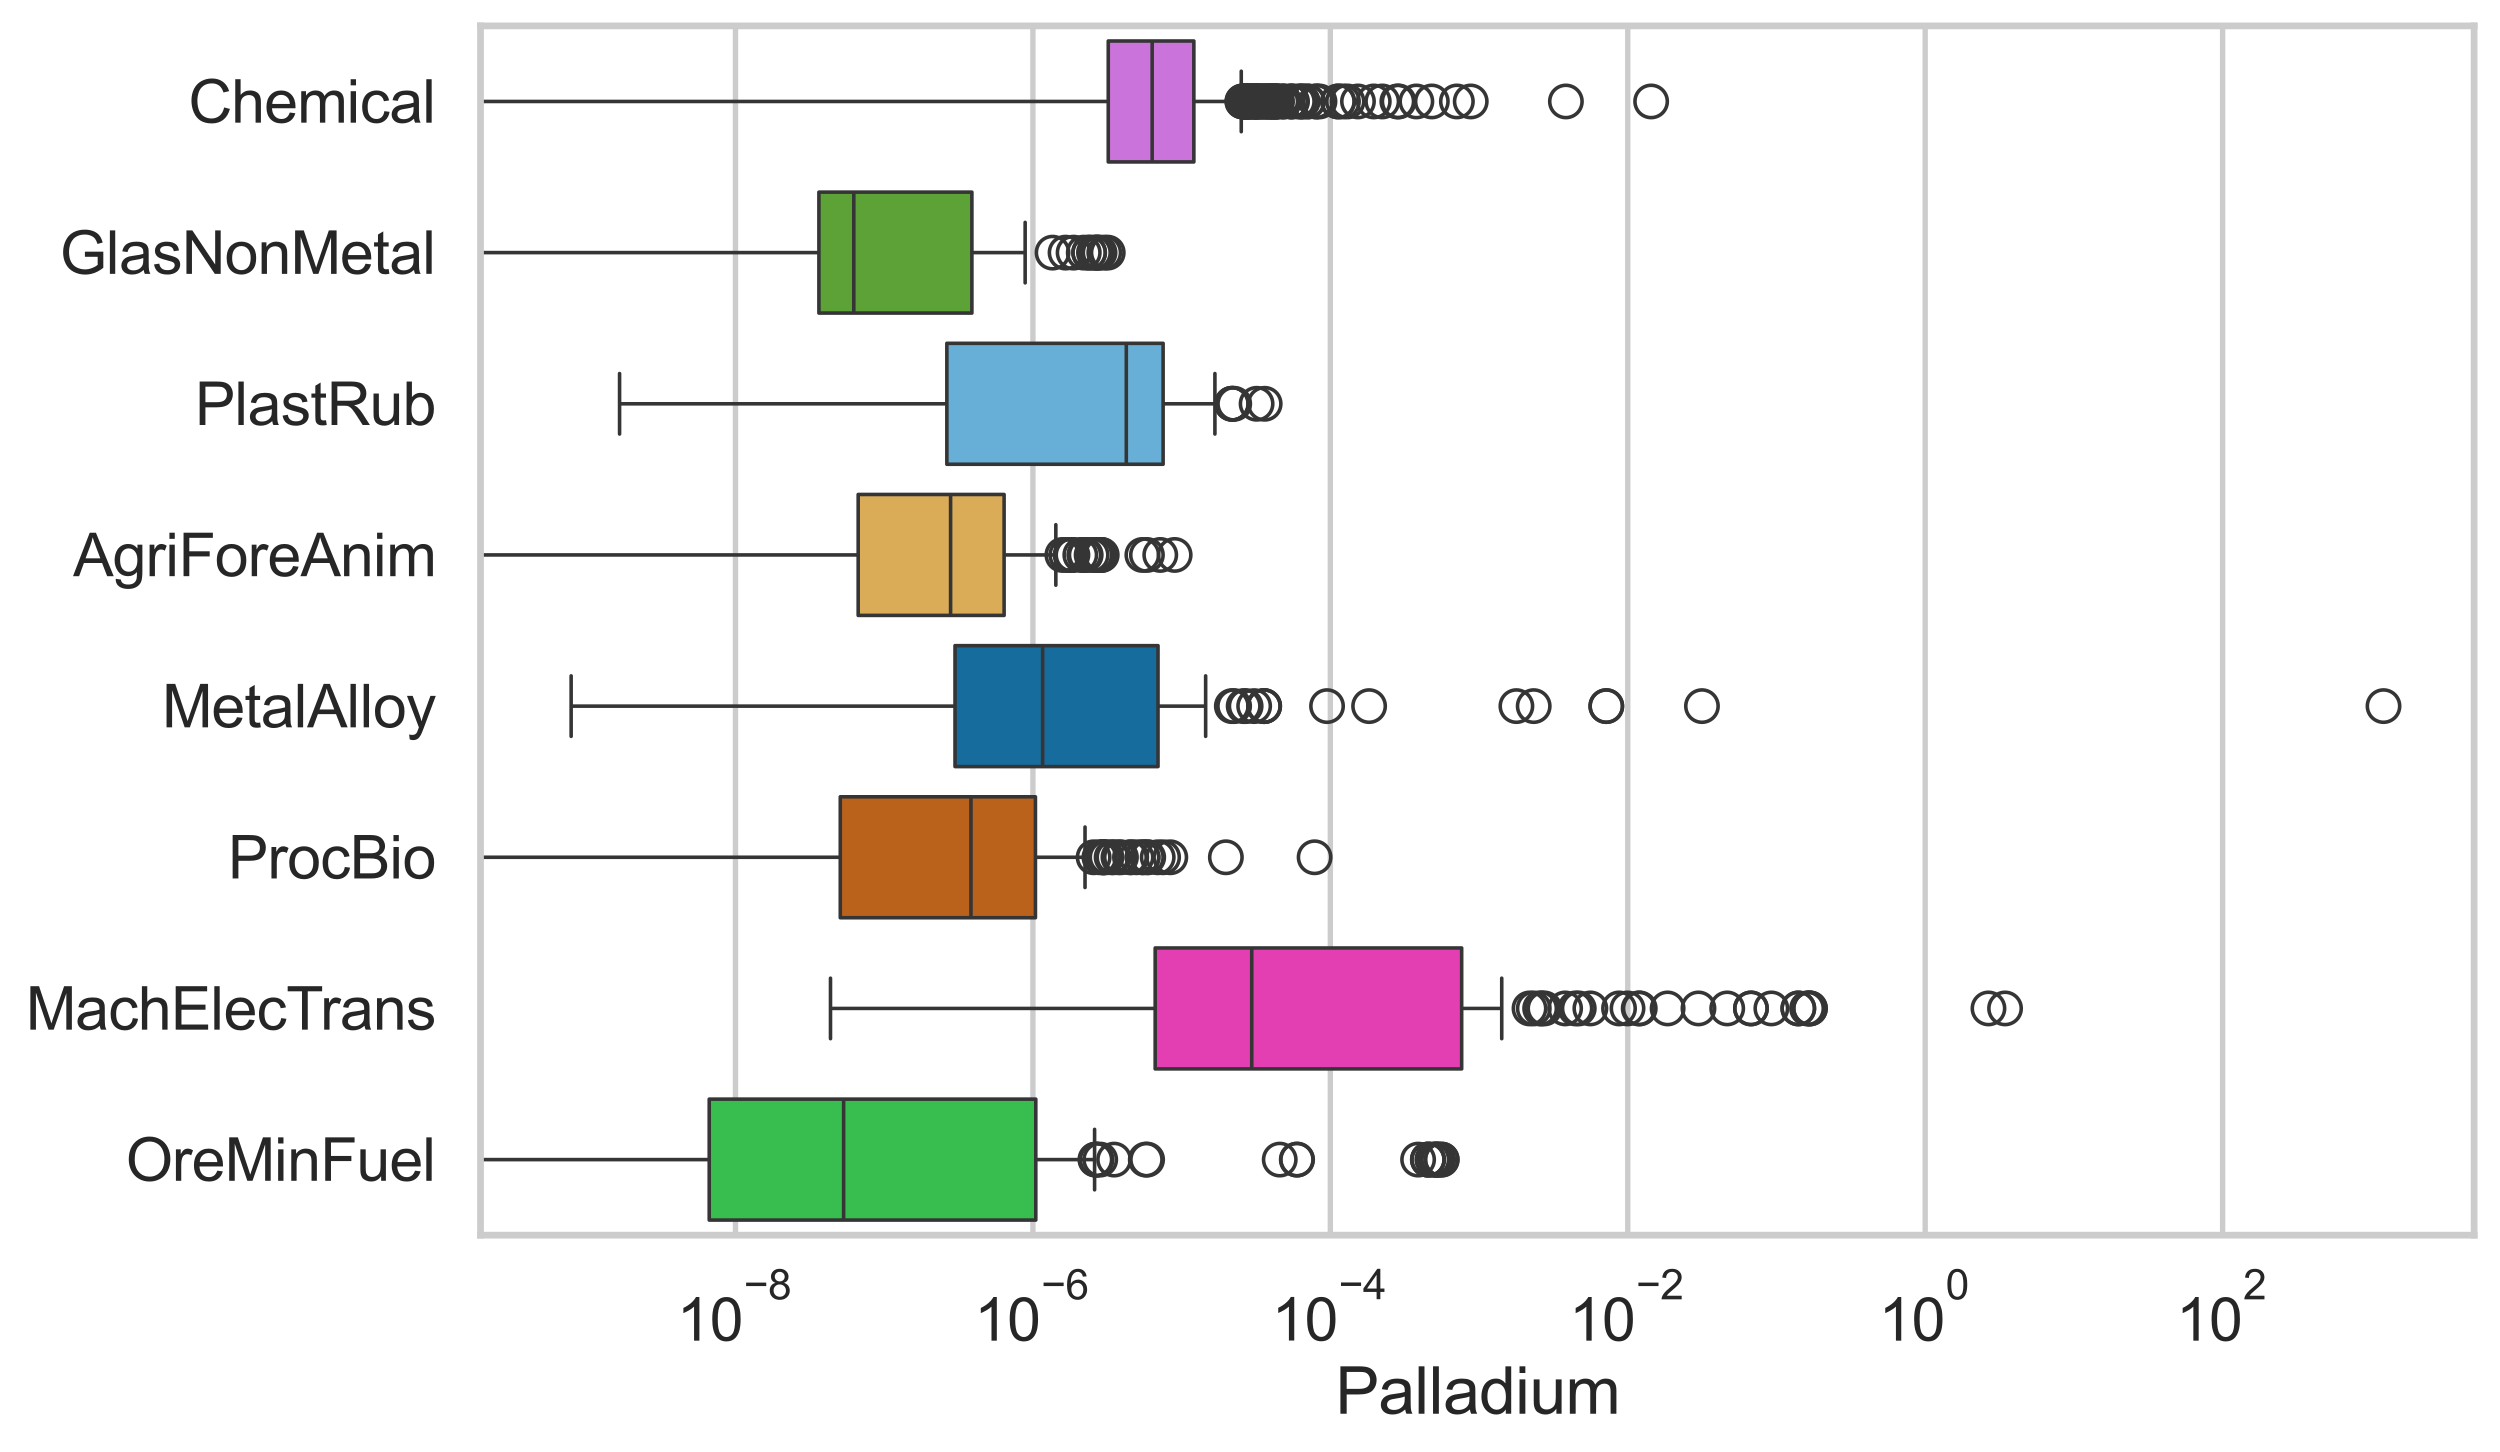 <?xml version="1.0" encoding="utf-8" standalone="no"?>
<!DOCTYPE svg PUBLIC "-//W3C//DTD SVG 1.1//EN"
  "http://www.w3.org/Graphics/SVG/1.1/DTD/svg11.dtd">
<svg xmlns:xlink="http://www.w3.org/1999/xlink" width="695.577pt" height="404.121pt" viewBox="0 0 695.577 404.121" xmlns="http://www.w3.org/2000/svg" version="1.1">
 <defs>
  <style type="text/css">*{stroke-linejoin: round; stroke-linecap: butt}</style>
 </defs>
 <g id="figure_1">
  <g id="patch_1">
   <path d="M 0 404.121 
L 695.577 404.121 
L 695.577 0 
L 0 0 
z
" style="fill: #ffffff"/>
  </g>
  <g id="axes_1">
   <g id="patch_2">
    <path d="M 133.697 343.665 
L 688.377 343.665 
L 688.377 7.2 
L 133.697 7.2 
z
" style="fill: #ffffff"/>
   </g>
   <g id="matplotlib.axis_1">
    <g id="xtick_1">
     <g id="line2d_1">
      <path d="M 204.633 343.665 
L 204.633 7.2 
" clip-path="url(#pb795b88f00)" style="fill: none; stroke: #cccccc; stroke-width: 1.5; stroke-linecap: round"/>
     </g>
     <g id="text_1">
      <!-- $\mathdefault{10^{-8}}$ -->
      <g style="fill: #262626" transform="translate(188.298 373.18) scale(0.165 -0.165)">
       <defs>
        <path id="ArialMT-31" d="M 2384 0 
L 1822 0 
L 1822 3584 
Q 1619 3391 1289 3197 
Q 959 3003 697 2906 
L 697 3450 
Q 1169 3672 1522 3987 
Q 1875 4303 2022 4600 
L 2384 4600 
L 2384 0 
z
" transform="scale(0.016)"/>
        <path id="ArialMT-30" d="M 266 2259 
Q 266 3072 433 3567 
Q 600 4063 929 4331 
Q 1259 4600 1759 4600 
Q 2128 4600 2406 4451 
Q 2684 4303 2865 4023 
Q 3047 3744 3150 3342 
Q 3253 2941 3253 2259 
Q 3253 1453 3087 958 
Q 2922 463 2592 192 
Q 2263 -78 1759 -78 
Q 1097 -78 719 397 
Q 266 969 266 2259 
z
M 844 2259 
Q 844 1131 1108 757 
Q 1372 384 1759 384 
Q 2147 384 2411 759 
Q 2675 1134 2675 2259 
Q 2675 3391 2411 3762 
Q 2147 4134 1753 4134 
Q 1366 4134 1134 3806 
Q 844 3388 844 2259 
z
" transform="scale(0.016)"/>
        <path id="ArialMT-2212" d="M 3381 1997 
L 356 1997 
L 356 2522 
L 3381 2522 
L 3381 1997 
z
" transform="scale(0.016)"/>
        <path id="ArialMT-38" d="M 1131 2484 
Q 781 2613 612 2850 
Q 444 3088 444 3419 
Q 444 3919 803 4259 
Q 1163 4600 1759 4600 
Q 2359 4600 2725 4251 
Q 3091 3903 3091 3403 
Q 3091 3084 2923 2848 
Q 2756 2613 2416 2484 
Q 2838 2347 3058 2040 
Q 3278 1734 3278 1309 
Q 3278 722 2862 322 
Q 2447 -78 1769 -78 
Q 1091 -78 675 323 
Q 259 725 259 1325 
Q 259 1772 486 2073 
Q 713 2375 1131 2484 
z
M 1019 3438 
Q 1019 3113 1228 2906 
Q 1438 2700 1772 2700 
Q 2097 2700 2305 2904 
Q 2513 3109 2513 3406 
Q 2513 3716 2298 3927 
Q 2084 4138 1766 4138 
Q 1444 4138 1231 3931 
Q 1019 3725 1019 3438 
z
M 838 1322 
Q 838 1081 952 856 
Q 1066 631 1291 507 
Q 1516 384 1775 384 
Q 2178 384 2440 643 
Q 2703 903 2703 1303 
Q 2703 1709 2433 1975 
Q 2163 2241 1756 2241 
Q 1359 2241 1098 1978 
Q 838 1716 838 1322 
z
" transform="scale(0.016)"/>
       </defs>
       <use xlink:href="#ArialMT-31" transform="translate(0 0.994)"/>
       <use xlink:href="#ArialMT-30" transform="translate(55.615 0.994)"/>
       <use xlink:href="#ArialMT-2212" transform="translate(112.973 70.688) scale(0.7)"/>
       <use xlink:href="#ArialMT-38" transform="translate(153.852 70.688) scale(0.7)"/>
      </g>
     </g>
    </g>
    <g id="xtick_2">
     <g id="line2d_2">
      <path d="M 287.387 343.665 
L 287.387 7.2 
" clip-path="url(#pb795b88f00)" style="fill: none; stroke: #cccccc; stroke-width: 1.5; stroke-linecap: round"/>
     </g>
     <g id="text_2">
      <!-- $\mathdefault{10^{-6}}$ -->
      <g style="fill: #262626" transform="translate(271.052 373.18) scale(0.165 -0.165)">
       <defs>
        <path id="ArialMT-36" d="M 3184 3459 
L 2625 3416 
Q 2550 3747 2413 3897 
Q 2184 4138 1850 4138 
Q 1581 4138 1378 3988 
Q 1113 3794 959 3422 
Q 806 3050 800 2363 
Q 1003 2672 1297 2822 
Q 1591 2972 1913 2972 
Q 2475 2972 2870 2558 
Q 3266 2144 3266 1488 
Q 3266 1056 3080 686 
Q 2894 316 2569 119 
Q 2244 -78 1831 -78 
Q 1128 -78 684 439 
Q 241 956 241 2144 
Q 241 3472 731 4075 
Q 1159 4600 1884 4600 
Q 2425 4600 2770 4297 
Q 3116 3994 3184 3459 
z
M 888 1484 
Q 888 1194 1011 928 
Q 1134 663 1356 523 
Q 1578 384 1822 384 
Q 2178 384 2434 671 
Q 2691 959 2691 1453 
Q 2691 1928 2437 2201 
Q 2184 2475 1800 2475 
Q 1419 2475 1153 2201 
Q 888 1928 888 1484 
z
" transform="scale(0.016)"/>
       </defs>
       <use xlink:href="#ArialMT-31" transform="translate(0 0.994)"/>
       <use xlink:href="#ArialMT-30" transform="translate(55.615 0.994)"/>
       <use xlink:href="#ArialMT-2212" transform="translate(112.973 70.688) scale(0.7)"/>
       <use xlink:href="#ArialMT-36" transform="translate(153.852 70.688) scale(0.7)"/>
      </g>
     </g>
    </g>
    <g id="xtick_3">
     <g id="line2d_3">
      <path d="M 370.14 343.665 
L 370.14 7.2 
" clip-path="url(#pb795b88f00)" style="fill: none; stroke: #cccccc; stroke-width: 1.5; stroke-linecap: round"/>
     </g>
     <g id="text_3">
      <!-- $\mathdefault{10^{-4}}$ -->
      <g style="fill: #262626" transform="translate(353.805 373.015) scale(0.165 -0.165)">
       <defs>
        <path id="ArialMT-34" d="M 2069 0 
L 2069 1097 
L 81 1097 
L 81 1613 
L 2172 4581 
L 2631 4581 
L 2631 1613 
L 3250 1613 
L 3250 1097 
L 2631 1097 
L 2631 0 
L 2069 0 
z
M 2069 1613 
L 2069 3678 
L 634 1613 
L 2069 1613 
z
" transform="scale(0.016)"/>
       </defs>
       <use xlink:href="#ArialMT-31" transform="translate(0 0.202)"/>
       <use xlink:href="#ArialMT-30" transform="translate(55.615 0.202)"/>
       <use xlink:href="#ArialMT-2212" transform="translate(112.973 69.895) scale(0.7)"/>
       <use xlink:href="#ArialMT-34" transform="translate(153.852 69.895) scale(0.7)"/>
      </g>
     </g>
    </g>
    <g id="xtick_4">
     <g id="line2d_4">
      <path d="M 452.893 343.665 
L 452.893 7.2 
" clip-path="url(#pb795b88f00)" style="fill: none; stroke: #cccccc; stroke-width: 1.5; stroke-linecap: round"/>
     </g>
     <g id="text_4">
      <!-- $\mathdefault{10^{-2}}$ -->
      <g style="fill: #262626" transform="translate(436.558 373.18) scale(0.165 -0.165)">
       <defs>
        <path id="ArialMT-32" d="M 3222 541 
L 3222 0 
L 194 0 
Q 188 203 259 391 
Q 375 700 629 1000 
Q 884 1300 1366 1694 
Q 2113 2306 2375 2664 
Q 2638 3022 2638 3341 
Q 2638 3675 2398 3904 
Q 2159 4134 1775 4134 
Q 1369 4134 1125 3890 
Q 881 3647 878 3216 
L 300 3275 
Q 359 3922 746 4261 
Q 1134 4600 1788 4600 
Q 2447 4600 2831 4234 
Q 3216 3869 3216 3328 
Q 3216 3053 3103 2787 
Q 2991 2522 2730 2228 
Q 2469 1934 1863 1422 
Q 1356 997 1212 845 
Q 1069 694 975 541 
L 3222 541 
z
" transform="scale(0.016)"/>
       </defs>
       <use xlink:href="#ArialMT-31" transform="translate(0 0.994)"/>
       <use xlink:href="#ArialMT-30" transform="translate(55.615 0.994)"/>
       <use xlink:href="#ArialMT-2212" transform="translate(112.973 70.688) scale(0.7)"/>
       <use xlink:href="#ArialMT-32" transform="translate(153.852 70.688) scale(0.7)"/>
      </g>
     </g>
    </g>
    <g id="xtick_5">
     <g id="line2d_5">
      <path d="M 535.647 343.665 
L 535.647 7.2 
" clip-path="url(#pb795b88f00)" style="fill: none; stroke: #cccccc; stroke-width: 1.5; stroke-linecap: round"/>
     </g>
     <g id="text_5">
      <!-- $\mathdefault{10^{0}}$ -->
      <g style="fill: #262626" transform="translate(522.694 373.18) scale(0.165 -0.165)">
       <use xlink:href="#ArialMT-31" transform="translate(0 0.994)"/>
       <use xlink:href="#ArialMT-30" transform="translate(55.615 0.994)"/>
       <use xlink:href="#ArialMT-30" transform="translate(112.973 70.688) scale(0.7)"/>
      </g>
     </g>
    </g>
    <g id="xtick_6">
     <g id="line2d_6">
      <path d="M 618.4 343.665 
L 618.4 7.2 
" clip-path="url(#pb795b88f00)" style="fill: none; stroke: #cccccc; stroke-width: 1.5; stroke-linecap: round"/>
     </g>
     <g id="text_6">
      <!-- $\mathdefault{10^{2}}$ -->
      <g style="fill: #262626" transform="translate(605.448 373.18) scale(0.165 -0.165)">
       <use xlink:href="#ArialMT-31" transform="translate(0 0.994)"/>
       <use xlink:href="#ArialMT-30" transform="translate(55.615 0.994)"/>
       <use xlink:href="#ArialMT-32" transform="translate(112.973 70.688) scale(0.7)"/>
      </g>
     </g>
    </g>
    <g id="text_7">
     <!-- Palladium -->
     <g style="fill: #262626" transform="translate(371.519 393.344) scale(0.18 -0.18)">
      <defs>
       <path id="ArialMT-50" d="M 494 0 
L 494 4581 
L 2222 4581 
Q 2678 4581 2919 4538 
Q 3256 4481 3484 4323 
Q 3713 4166 3852 3881 
Q 3991 3597 3991 3256 
Q 3991 2672 3619 2267 
Q 3247 1863 2275 1863 
L 1100 1863 
L 1100 0 
L 494 0 
z
M 1100 2403 
L 2284 2403 
Q 2872 2403 3119 2622 
Q 3366 2841 3366 3238 
Q 3366 3525 3220 3729 
Q 3075 3934 2838 4000 
Q 2684 4041 2272 4041 
L 1100 4041 
L 1100 2403 
z
" transform="scale(0.016)"/>
       <path id="ArialMT-61" d="M 2588 409 
Q 2275 144 1986 34 
Q 1697 -75 1366 -75 
Q 819 -75 525 192 
Q 231 459 231 875 
Q 231 1119 342 1320 
Q 453 1522 633 1644 
Q 813 1766 1038 1828 
Q 1203 1872 1538 1913 
Q 2219 1994 2541 2106 
Q 2544 2222 2544 2253 
Q 2544 2597 2384 2738 
Q 2169 2928 1744 2928 
Q 1347 2928 1158 2789 
Q 969 2650 878 2297 
L 328 2372 
Q 403 2725 575 2942 
Q 747 3159 1072 3276 
Q 1397 3394 1825 3394 
Q 2250 3394 2515 3294 
Q 2781 3194 2906 3042 
Q 3031 2891 3081 2659 
Q 3109 2516 3109 2141 
L 3109 1391 
Q 3109 606 3145 398 
Q 3181 191 3288 0 
L 2700 0 
Q 2613 175 2588 409 
z
M 2541 1666 
Q 2234 1541 1622 1453 
Q 1275 1403 1131 1340 
Q 988 1278 909 1158 
Q 831 1038 831 891 
Q 831 666 1001 516 
Q 1172 366 1500 366 
Q 1825 366 2078 508 
Q 2331 650 2450 897 
Q 2541 1088 2541 1459 
L 2541 1666 
z
" transform="scale(0.016)"/>
       <path id="ArialMT-6c" d="M 409 0 
L 409 4581 
L 972 4581 
L 972 0 
L 409 0 
z
" transform="scale(0.016)"/>
       <path id="ArialMT-64" d="M 2575 0 
L 2575 419 
Q 2259 -75 1647 -75 
Q 1250 -75 917 144 
Q 584 363 401 755 
Q 219 1147 219 1656 
Q 219 2153 384 2558 
Q 550 2963 881 3178 
Q 1213 3394 1622 3394 
Q 1922 3394 2156 3267 
Q 2391 3141 2538 2938 
L 2538 4581 
L 3097 4581 
L 3097 0 
L 2575 0 
z
M 797 1656 
Q 797 1019 1065 703 
Q 1334 388 1700 388 
Q 2069 388 2326 689 
Q 2584 991 2584 1609 
Q 2584 2291 2321 2609 
Q 2059 2928 1675 2928 
Q 1300 2928 1048 2622 
Q 797 2316 797 1656 
z
" transform="scale(0.016)"/>
       <path id="ArialMT-69" d="M 425 3934 
L 425 4581 
L 988 4581 
L 988 3934 
L 425 3934 
z
M 425 0 
L 425 3319 
L 988 3319 
L 988 0 
L 425 0 
z
" transform="scale(0.016)"/>
       <path id="ArialMT-75" d="M 2597 0 
L 2597 488 
Q 2209 -75 1544 -75 
Q 1250 -75 995 37 
Q 741 150 617 320 
Q 494 491 444 738 
Q 409 903 409 1263 
L 409 3319 
L 972 3319 
L 972 1478 
Q 972 1038 1006 884 
Q 1059 663 1231 536 
Q 1403 409 1656 409 
Q 1909 409 2131 539 
Q 2353 669 2445 892 
Q 2538 1116 2538 1541 
L 2538 3319 
L 3100 3319 
L 3100 0 
L 2597 0 
z
" transform="scale(0.016)"/>
       <path id="ArialMT-6d" d="M 422 0 
L 422 3319 
L 925 3319 
L 925 2853 
Q 1081 3097 1340 3245 
Q 1600 3394 1931 3394 
Q 2300 3394 2536 3241 
Q 2772 3088 2869 2813 
Q 3263 3394 3894 3394 
Q 4388 3394 4653 3120 
Q 4919 2847 4919 2278 
L 4919 0 
L 4359 0 
L 4359 2091 
Q 4359 2428 4304 2576 
Q 4250 2725 4106 2815 
Q 3963 2906 3769 2906 
Q 3419 2906 3187 2673 
Q 2956 2441 2956 1928 
L 2956 0 
L 2394 0 
L 2394 2156 
Q 2394 2531 2256 2718 
Q 2119 2906 1806 2906 
Q 1569 2906 1367 2781 
Q 1166 2656 1075 2415 
Q 984 2175 984 1722 
L 984 0 
L 422 0 
z
" transform="scale(0.016)"/>
      </defs>
      <use xlink:href="#ArialMT-50"/>
      <use xlink:href="#ArialMT-61" transform="translate(66.699 0)"/>
      <use xlink:href="#ArialMT-6c" transform="translate(122.314 0)"/>
      <use xlink:href="#ArialMT-6c" transform="translate(144.531 0)"/>
      <use xlink:href="#ArialMT-61" transform="translate(166.748 0)"/>
      <use xlink:href="#ArialMT-64" transform="translate(222.363 0)"/>
      <use xlink:href="#ArialMT-69" transform="translate(277.979 0)"/>
      <use xlink:href="#ArialMT-75" transform="translate(300.195 0)"/>
      <use xlink:href="#ArialMT-6d" transform="translate(355.811 0)"/>
     </g>
    </g>
   </g>
   <g id="matplotlib.axis_2">
    <g id="ytick_1">
     <g id="text_8">
      <!-- Chemical -->
      <g style="fill: #262626" transform="translate(52.428 34.134) scale(0.165 -0.165)">
       <defs>
        <path id="ArialMT-43" d="M 3763 1606 
L 4369 1453 
Q 4178 706 3683 314 
Q 3188 -78 2472 -78 
Q 1731 -78 1267 223 
Q 803 525 561 1097 
Q 319 1669 319 2325 
Q 319 3041 592 3573 
Q 866 4106 1370 4382 
Q 1875 4659 2481 4659 
Q 3169 4659 3637 4309 
Q 4106 3959 4291 3325 
L 3694 3184 
Q 3534 3684 3231 3912 
Q 2928 4141 2469 4141 
Q 1941 4141 1586 3887 
Q 1231 3634 1087 3207 
Q 944 2781 944 2328 
Q 944 1744 1114 1308 
Q 1284 872 1643 656 
Q 2003 441 2422 441 
Q 2931 441 3284 734 
Q 3638 1028 3763 1606 
z
" transform="scale(0.016)"/>
        <path id="ArialMT-68" d="M 422 0 
L 422 4581 
L 984 4581 
L 984 2938 
Q 1378 3394 1978 3394 
Q 2347 3394 2619 3248 
Q 2891 3103 3008 2847 
Q 3125 2591 3125 2103 
L 3125 0 
L 2563 0 
L 2563 2103 
Q 2563 2525 2380 2717 
Q 2197 2909 1863 2909 
Q 1613 2909 1392 2779 
Q 1172 2650 1078 2428 
Q 984 2206 984 1816 
L 984 0 
L 422 0 
z
" transform="scale(0.016)"/>
        <path id="ArialMT-65" d="M 2694 1069 
L 3275 997 
Q 3138 488 2766 206 
Q 2394 -75 1816 -75 
Q 1088 -75 661 373 
Q 234 822 234 1631 
Q 234 2469 665 2931 
Q 1097 3394 1784 3394 
Q 2450 3394 2872 2941 
Q 3294 2488 3294 1666 
Q 3294 1616 3291 1516 
L 816 1516 
Q 847 969 1125 678 
Q 1403 388 1819 388 
Q 2128 388 2347 550 
Q 2566 713 2694 1069 
z
M 847 1978 
L 2700 1978 
Q 2663 2397 2488 2606 
Q 2219 2931 1791 2931 
Q 1403 2931 1139 2672 
Q 875 2413 847 1978 
z
" transform="scale(0.016)"/>
        <path id="ArialMT-63" d="M 2588 1216 
L 3141 1144 
Q 3050 572 2676 248 
Q 2303 -75 1759 -75 
Q 1078 -75 664 370 
Q 250 816 250 1647 
Q 250 2184 428 2587 
Q 606 2991 970 3192 
Q 1334 3394 1763 3394 
Q 2303 3394 2647 3120 
Q 2991 2847 3088 2344 
L 2541 2259 
Q 2463 2594 2264 2762 
Q 2066 2931 1784 2931 
Q 1359 2931 1093 2626 
Q 828 2322 828 1663 
Q 828 994 1084 691 
Q 1341 388 1753 388 
Q 2084 388 2306 591 
Q 2528 794 2588 1216 
z
" transform="scale(0.016)"/>
       </defs>
       <use xlink:href="#ArialMT-43"/>
       <use xlink:href="#ArialMT-68" transform="translate(72.217 0)"/>
       <use xlink:href="#ArialMT-65" transform="translate(127.832 0)"/>
       <use xlink:href="#ArialMT-6d" transform="translate(183.447 0)"/>
       <use xlink:href="#ArialMT-69" transform="translate(266.748 0)"/>
       <use xlink:href="#ArialMT-63" transform="translate(288.965 0)"/>
       <use xlink:href="#ArialMT-61" transform="translate(338.965 0)"/>
       <use xlink:href="#ArialMT-6c" transform="translate(394.58 0)"/>
      </g>
     </g>
    </g>
    <g id="ytick_2">
     <g id="text_9">
      <!-- GlasNonMetal -->
      <g style="fill: #262626" transform="translate(16.659 76.192) scale(0.165 -0.165)">
       <defs>
        <path id="ArialMT-47" d="M 2638 1797 
L 2638 2334 
L 4578 2338 
L 4578 638 
Q 4131 281 3656 101 
Q 3181 -78 2681 -78 
Q 2006 -78 1454 211 
Q 903 500 622 1047 
Q 341 1594 341 2269 
Q 341 2938 620 3517 
Q 900 4097 1425 4378 
Q 1950 4659 2634 4659 
Q 3131 4659 3532 4498 
Q 3934 4338 4162 4050 
Q 4391 3763 4509 3300 
L 3963 3150 
Q 3859 3500 3706 3700 
Q 3553 3900 3268 4020 
Q 2984 4141 2638 4141 
Q 2222 4141 1919 4014 
Q 1616 3888 1430 3681 
Q 1244 3475 1141 3228 
Q 966 2803 966 2306 
Q 966 1694 1177 1281 
Q 1388 869 1791 669 
Q 2194 469 2647 469 
Q 3041 469 3416 620 
Q 3791 772 3984 944 
L 3984 1797 
L 2638 1797 
z
" transform="scale(0.016)"/>
        <path id="ArialMT-73" d="M 197 991 
L 753 1078 
Q 800 744 1014 566 
Q 1228 388 1613 388 
Q 2000 388 2187 545 
Q 2375 703 2375 916 
Q 2375 1106 2209 1216 
Q 2094 1291 1634 1406 
Q 1016 1563 777 1677 
Q 538 1791 414 1992 
Q 291 2194 291 2438 
Q 291 2659 392 2848 
Q 494 3038 669 3163 
Q 800 3259 1026 3326 
Q 1253 3394 1513 3394 
Q 1903 3394 2198 3281 
Q 2494 3169 2634 2976 
Q 2775 2784 2828 2463 
L 2278 2388 
Q 2241 2644 2061 2787 
Q 1881 2931 1553 2931 
Q 1166 2931 1000 2803 
Q 834 2675 834 2503 
Q 834 2394 903 2306 
Q 972 2216 1119 2156 
Q 1203 2125 1616 2013 
Q 2213 1853 2448 1751 
Q 2684 1650 2818 1456 
Q 2953 1263 2953 975 
Q 2953 694 2789 445 
Q 2625 197 2315 61 
Q 2006 -75 1616 -75 
Q 969 -75 630 194 
Q 291 463 197 991 
z
" transform="scale(0.016)"/>
        <path id="ArialMT-4e" d="M 488 0 
L 488 4581 
L 1109 4581 
L 3516 984 
L 3516 4581 
L 4097 4581 
L 4097 0 
L 3475 0 
L 1069 3600 
L 1069 0 
L 488 0 
z
" transform="scale(0.016)"/>
        <path id="ArialMT-6f" d="M 213 1659 
Q 213 2581 725 3025 
Q 1153 3394 1769 3394 
Q 2453 3394 2887 2945 
Q 3322 2497 3322 1706 
Q 3322 1066 3130 698 
Q 2938 331 2570 128 
Q 2203 -75 1769 -75 
Q 1072 -75 642 372 
Q 213 819 213 1659 
z
M 791 1659 
Q 791 1022 1069 705 
Q 1347 388 1769 388 
Q 2188 388 2466 706 
Q 2744 1025 2744 1678 
Q 2744 2294 2464 2611 
Q 2184 2928 1769 2928 
Q 1347 2928 1069 2612 
Q 791 2297 791 1659 
z
" transform="scale(0.016)"/>
        <path id="ArialMT-6e" d="M 422 0 
L 422 3319 
L 928 3319 
L 928 2847 
Q 1294 3394 1984 3394 
Q 2284 3394 2536 3286 
Q 2788 3178 2913 3003 
Q 3038 2828 3088 2588 
Q 3119 2431 3119 2041 
L 3119 0 
L 2556 0 
L 2556 2019 
Q 2556 2363 2490 2533 
Q 2425 2703 2258 2804 
Q 2091 2906 1866 2906 
Q 1506 2906 1245 2678 
Q 984 2450 984 1813 
L 984 0 
L 422 0 
z
" transform="scale(0.016)"/>
        <path id="ArialMT-4d" d="M 475 0 
L 475 4581 
L 1388 4581 
L 2472 1338 
Q 2622 884 2691 659 
Q 2769 909 2934 1394 
L 4031 4581 
L 4847 4581 
L 4847 0 
L 4263 0 
L 4263 3834 
L 2931 0 
L 2384 0 
L 1059 3900 
L 1059 0 
L 475 0 
z
" transform="scale(0.016)"/>
        <path id="ArialMT-74" d="M 1650 503 
L 1731 6 
Q 1494 -44 1306 -44 
Q 1000 -44 831 53 
Q 663 150 594 308 
Q 525 466 525 972 
L 525 2881 
L 113 2881 
L 113 3319 
L 525 3319 
L 525 4141 
L 1084 4478 
L 1084 3319 
L 1650 3319 
L 1650 2881 
L 1084 2881 
L 1084 941 
Q 1084 700 1114 631 
Q 1144 563 1211 522 
Q 1278 481 1403 481 
Q 1497 481 1650 503 
z
" transform="scale(0.016)"/>
       </defs>
       <use xlink:href="#ArialMT-47"/>
       <use xlink:href="#ArialMT-6c" transform="translate(77.783 0)"/>
       <use xlink:href="#ArialMT-61" transform="translate(100 0)"/>
       <use xlink:href="#ArialMT-73" transform="translate(155.615 0)"/>
       <use xlink:href="#ArialMT-4e" transform="translate(205.615 0)"/>
       <use xlink:href="#ArialMT-6f" transform="translate(277.832 0)"/>
       <use xlink:href="#ArialMT-6e" transform="translate(333.447 0)"/>
       <use xlink:href="#ArialMT-4d" transform="translate(389.062 0)"/>
       <use xlink:href="#ArialMT-65" transform="translate(472.363 0)"/>
       <use xlink:href="#ArialMT-74" transform="translate(527.979 0)"/>
       <use xlink:href="#ArialMT-61" transform="translate(555.762 0)"/>
       <use xlink:href="#ArialMT-6c" transform="translate(611.377 0)"/>
      </g>
     </g>
    </g>
    <g id="ytick_3">
     <g id="text_10">
      <!-- PlastRub -->
      <g style="fill: #262626" transform="translate(54.248 118.25) scale(0.165 -0.165)">
       <defs>
        <path id="ArialMT-52" d="M 503 0 
L 503 4581 
L 2534 4581 
Q 3147 4581 3465 4457 
Q 3784 4334 3975 4021 
Q 4166 3709 4166 3331 
Q 4166 2844 3850 2509 
Q 3534 2175 2875 2084 
Q 3116 1969 3241 1856 
Q 3506 1613 3744 1247 
L 4541 0 
L 3778 0 
L 3172 953 
Q 2906 1366 2734 1584 
Q 2563 1803 2427 1890 
Q 2291 1978 2150 2013 
Q 2047 2034 1813 2034 
L 1109 2034 
L 1109 0 
L 503 0 
z
M 1109 2559 
L 2413 2559 
Q 2828 2559 3062 2645 
Q 3297 2731 3419 2920 
Q 3541 3109 3541 3331 
Q 3541 3656 3305 3865 
Q 3069 4075 2559 4075 
L 1109 4075 
L 1109 2559 
z
" transform="scale(0.016)"/>
        <path id="ArialMT-62" d="M 941 0 
L 419 0 
L 419 4581 
L 981 4581 
L 981 2947 
Q 1338 3394 1891 3394 
Q 2197 3394 2470 3270 
Q 2744 3147 2920 2923 
Q 3097 2700 3197 2384 
Q 3297 2069 3297 1709 
Q 3297 856 2875 390 
Q 2453 -75 1863 -75 
Q 1275 -75 941 416 
L 941 0 
z
M 934 1684 
Q 934 1088 1097 822 
Q 1363 388 1816 388 
Q 2184 388 2453 708 
Q 2722 1028 2722 1663 
Q 2722 2313 2464 2622 
Q 2206 2931 1841 2931 
Q 1472 2931 1203 2611 
Q 934 2291 934 1684 
z
" transform="scale(0.016)"/>
       </defs>
       <use xlink:href="#ArialMT-50"/>
       <use xlink:href="#ArialMT-6c" transform="translate(66.699 0)"/>
       <use xlink:href="#ArialMT-61" transform="translate(88.916 0)"/>
       <use xlink:href="#ArialMT-73" transform="translate(144.531 0)"/>
       <use xlink:href="#ArialMT-74" transform="translate(194.531 0)"/>
       <use xlink:href="#ArialMT-52" transform="translate(222.314 0)"/>
       <use xlink:href="#ArialMT-75" transform="translate(294.531 0)"/>
       <use xlink:href="#ArialMT-62" transform="translate(350.146 0)"/>
      </g>
     </g>
    </g>
    <g id="ytick_4">
     <g id="text_11">
      <!-- AgriForeAnim -->
      <g style="fill: #262626" transform="translate(20.341 160.308) scale(0.165 -0.165)">
       <defs>
        <path id="ArialMT-41" d="M -9 0 
L 1750 4581 
L 2403 4581 
L 4278 0 
L 3588 0 
L 3053 1388 
L 1138 1388 
L 634 0 
L -9 0 
z
M 1313 1881 
L 2866 1881 
L 2388 3150 
Q 2169 3728 2063 4100 
Q 1975 3659 1816 3225 
L 1313 1881 
z
" transform="scale(0.016)"/>
        <path id="ArialMT-67" d="M 319 -275 
L 866 -356 
Q 900 -609 1056 -725 
Q 1266 -881 1628 -881 
Q 2019 -881 2231 -725 
Q 2444 -569 2519 -288 
Q 2563 -116 2559 434 
Q 2191 0 1641 0 
Q 956 0 581 494 
Q 206 988 206 1678 
Q 206 2153 378 2554 
Q 550 2956 876 3175 
Q 1203 3394 1644 3394 
Q 2231 3394 2613 2919 
L 2613 3319 
L 3131 3319 
L 3131 450 
Q 3131 -325 2973 -648 
Q 2816 -972 2473 -1159 
Q 2131 -1347 1631 -1347 
Q 1038 -1347 672 -1080 
Q 306 -813 319 -275 
z
M 784 1719 
Q 784 1066 1043 766 
Q 1303 466 1694 466 
Q 2081 466 2343 764 
Q 2606 1063 2606 1700 
Q 2606 2309 2336 2618 
Q 2066 2928 1684 2928 
Q 1309 2928 1046 2623 
Q 784 2319 784 1719 
z
" transform="scale(0.016)"/>
        <path id="ArialMT-72" d="M 416 0 
L 416 3319 
L 922 3319 
L 922 2816 
Q 1116 3169 1280 3281 
Q 1444 3394 1641 3394 
Q 1925 3394 2219 3213 
L 2025 2691 
Q 1819 2813 1613 2813 
Q 1428 2813 1281 2702 
Q 1134 2591 1072 2394 
Q 978 2094 978 1738 
L 978 0 
L 416 0 
z
" transform="scale(0.016)"/>
        <path id="ArialMT-46" d="M 525 0 
L 525 4581 
L 3616 4581 
L 3616 4041 
L 1131 4041 
L 1131 2622 
L 3281 2622 
L 3281 2081 
L 1131 2081 
L 1131 0 
L 525 0 
z
" transform="scale(0.016)"/>
       </defs>
       <use xlink:href="#ArialMT-41"/>
       <use xlink:href="#ArialMT-67" transform="translate(66.699 0)"/>
       <use xlink:href="#ArialMT-72" transform="translate(122.314 0)"/>
       <use xlink:href="#ArialMT-69" transform="translate(155.615 0)"/>
       <use xlink:href="#ArialMT-46" transform="translate(177.832 0)"/>
       <use xlink:href="#ArialMT-6f" transform="translate(238.916 0)"/>
       <use xlink:href="#ArialMT-72" transform="translate(294.531 0)"/>
       <use xlink:href="#ArialMT-65" transform="translate(327.832 0)"/>
       <use xlink:href="#ArialMT-41" transform="translate(383.447 0)"/>
       <use xlink:href="#ArialMT-6e" transform="translate(450.146 0)"/>
       <use xlink:href="#ArialMT-69" transform="translate(505.762 0)"/>
       <use xlink:href="#ArialMT-6d" transform="translate(527.979 0)"/>
      </g>
     </g>
    </g>
    <g id="ytick_5">
     <g id="text_12">
      <!-- MetalAlloy -->
      <g style="fill: #262626" transform="translate(45.088 202.366) scale(0.165 -0.165)">
       <defs>
        <path id="ArialMT-79" d="M 397 -1278 
L 334 -750 
Q 519 -800 656 -800 
Q 844 -800 956 -737 
Q 1069 -675 1141 -563 
Q 1194 -478 1313 -144 
Q 1328 -97 1363 -6 
L 103 3319 
L 709 3319 
L 1400 1397 
Q 1534 1031 1641 628 
Q 1738 1016 1872 1384 
L 2581 3319 
L 3144 3319 
L 1881 -56 
Q 1678 -603 1566 -809 
Q 1416 -1088 1222 -1217 
Q 1028 -1347 759 -1347 
Q 597 -1347 397 -1278 
z
" transform="scale(0.016)"/>
       </defs>
       <use xlink:href="#ArialMT-4d"/>
       <use xlink:href="#ArialMT-65" transform="translate(83.301 0)"/>
       <use xlink:href="#ArialMT-74" transform="translate(138.916 0)"/>
       <use xlink:href="#ArialMT-61" transform="translate(166.699 0)"/>
       <use xlink:href="#ArialMT-6c" transform="translate(222.314 0)"/>
       <use xlink:href="#ArialMT-41" transform="translate(244.531 0)"/>
       <use xlink:href="#ArialMT-6c" transform="translate(311.23 0)"/>
       <use xlink:href="#ArialMT-6c" transform="translate(333.447 0)"/>
       <use xlink:href="#ArialMT-6f" transform="translate(355.664 0)"/>
       <use xlink:href="#ArialMT-79" transform="translate(411.279 0)"/>
      </g>
     </g>
    </g>
    <g id="ytick_6">
     <g id="text_13">
      <!-- ProcBio -->
      <g style="fill: #262626" transform="translate(63.424 244.425) scale(0.165 -0.165)">
       <defs>
        <path id="ArialMT-42" d="M 469 0 
L 469 4581 
L 2188 4581 
Q 2713 4581 3030 4442 
Q 3347 4303 3526 4014 
Q 3706 3725 3706 3409 
Q 3706 3116 3547 2856 
Q 3388 2597 3066 2438 
Q 3481 2316 3704 2022 
Q 3928 1728 3928 1328 
Q 3928 1006 3792 729 
Q 3656 453 3456 303 
Q 3256 153 2954 76 
Q 2653 0 2216 0 
L 469 0 
z
M 1075 2656 
L 2066 2656 
Q 2469 2656 2644 2709 
Q 2875 2778 2992 2937 
Q 3109 3097 3109 3338 
Q 3109 3566 3000 3739 
Q 2891 3913 2687 3977 
Q 2484 4041 1991 4041 
L 1075 4041 
L 1075 2656 
z
M 1075 541 
L 2216 541 
Q 2509 541 2628 563 
Q 2838 600 2978 687 
Q 3119 775 3209 942 
Q 3300 1109 3300 1328 
Q 3300 1584 3169 1773 
Q 3038 1963 2805 2039 
Q 2572 2116 2134 2116 
L 1075 2116 
L 1075 541 
z
" transform="scale(0.016)"/>
       </defs>
       <use xlink:href="#ArialMT-50"/>
       <use xlink:href="#ArialMT-72" transform="translate(66.699 0)"/>
       <use xlink:href="#ArialMT-6f" transform="translate(100 0)"/>
       <use xlink:href="#ArialMT-63" transform="translate(155.615 0)"/>
       <use xlink:href="#ArialMT-42" transform="translate(205.615 0)"/>
       <use xlink:href="#ArialMT-69" transform="translate(272.314 0)"/>
       <use xlink:href="#ArialMT-6f" transform="translate(294.531 0)"/>
      </g>
     </g>
    </g>
    <g id="ytick_7">
     <g id="text_14">
      <!-- MachElecTrans -->
      <g style="fill: #262626" transform="translate(7.2 286.483) scale(0.165 -0.165)">
       <defs>
        <path id="ArialMT-45" d="M 506 0 
L 506 4581 
L 3819 4581 
L 3819 4041 
L 1113 4041 
L 1113 2638 
L 3647 2638 
L 3647 2100 
L 1113 2100 
L 1113 541 
L 3925 541 
L 3925 0 
L 506 0 
z
" transform="scale(0.016)"/>
        <path id="ArialMT-54" d="M 1659 0 
L 1659 4041 
L 150 4041 
L 150 4581 
L 3781 4581 
L 3781 4041 
L 2266 4041 
L 2266 0 
L 1659 0 
z
" transform="scale(0.016)"/>
       </defs>
       <use xlink:href="#ArialMT-4d"/>
       <use xlink:href="#ArialMT-61" transform="translate(83.301 0)"/>
       <use xlink:href="#ArialMT-63" transform="translate(138.916 0)"/>
       <use xlink:href="#ArialMT-68" transform="translate(188.916 0)"/>
       <use xlink:href="#ArialMT-45" transform="translate(244.531 0)"/>
       <use xlink:href="#ArialMT-6c" transform="translate(311.23 0)"/>
       <use xlink:href="#ArialMT-65" transform="translate(333.447 0)"/>
       <use xlink:href="#ArialMT-63" transform="translate(389.062 0)"/>
       <use xlink:href="#ArialMT-54" transform="translate(439.062 0)"/>
       <use xlink:href="#ArialMT-72" transform="translate(496.396 0)"/>
       <use xlink:href="#ArialMT-61" transform="translate(529.697 0)"/>
       <use xlink:href="#ArialMT-6e" transform="translate(585.312 0)"/>
       <use xlink:href="#ArialMT-73" transform="translate(640.928 0)"/>
      </g>
     </g>
    </g>
    <g id="ytick_8">
     <g id="text_15">
      <!-- OreMinFuel -->
      <g style="fill: #262626" transform="translate(35.013 328.541) scale(0.165 -0.165)">
       <defs>
        <path id="ArialMT-4f" d="M 309 2231 
Q 309 3372 921 4017 
Q 1534 4663 2503 4663 
Q 3138 4663 3647 4359 
Q 4156 4056 4423 3514 
Q 4691 2972 4691 2284 
Q 4691 1588 4409 1038 
Q 4128 488 3612 205 
Q 3097 -78 2500 -78 
Q 1853 -78 1343 234 
Q 834 547 571 1087 
Q 309 1628 309 2231 
z
M 934 2222 
Q 934 1394 1379 917 
Q 1825 441 2497 441 
Q 3181 441 3623 922 
Q 4066 1403 4066 2288 
Q 4066 2847 3877 3264 
Q 3688 3681 3323 3911 
Q 2959 4141 2506 4141 
Q 1863 4141 1398 3698 
Q 934 3256 934 2222 
z
" transform="scale(0.016)"/>
       </defs>
       <use xlink:href="#ArialMT-4f"/>
       <use xlink:href="#ArialMT-72" transform="translate(77.783 0)"/>
       <use xlink:href="#ArialMT-65" transform="translate(111.084 0)"/>
       <use xlink:href="#ArialMT-4d" transform="translate(166.699 0)"/>
       <use xlink:href="#ArialMT-69" transform="translate(250 0)"/>
       <use xlink:href="#ArialMT-6e" transform="translate(272.217 0)"/>
       <use xlink:href="#ArialMT-46" transform="translate(327.832 0)"/>
       <use xlink:href="#ArialMT-75" transform="translate(388.916 0)"/>
       <use xlink:href="#ArialMT-65" transform="translate(444.531 0)"/>
       <use xlink:href="#ArialMT-6c" transform="translate(500.146 0)"/>
      </g>
     </g>
    </g>
   </g>
   <g id="patch_3">
    <path d="M 308.353 11.406 
L 308.353 45.052 
L 332.166 45.052 
L 332.166 11.406 
L 308.353 11.406 
z
" clip-path="url(#pb795b88f00)" style="fill: #ca74db; stroke: #353535; stroke-linejoin: miter"/>
   </g>
   <g id="line2d_7">
    <path d="M 308.353 28.229 
L -1 28.229 
" clip-path="url(#pb795b88f00)" style="fill: none; stroke: #353535"/>
   </g>
   <g id="line2d_8">
    <path d="M 332.166 28.229 
L 345.356 28.229 
" clip-path="url(#pb795b88f00)" style="fill: none; stroke: #353535"/>
   </g>
   <g id="line2d_9">
    <path clip-path="url(#pb795b88f00)" style="fill: none; stroke: #353535; stroke-linecap: round"/>
   </g>
   <g id="line2d_10">
    <path d="M 345.356 19.817 
L 345.356 36.641 
" clip-path="url(#pb795b88f00)" style="fill: none; stroke: #353535; stroke-linecap: round"/>
   </g>
   <g id="line2d_11">
    <defs>
     <path id="mc504087384" d="M 0 4.5 
C 1.193 4.5 2.338 4.026 3.182 3.182 
C 4.026 2.338 4.5 1.193 4.5 0 
C 4.5 -1.193 4.026 -2.338 3.182 -3.182 
C 2.338 -4.026 1.193 -4.5 0 -4.5 
C -1.193 -4.5 -2.338 -4.026 -3.182 -3.182 
C -4.026 -2.338 -4.5 -1.193 -4.5 0 
C -4.5 1.193 -4.026 2.338 -3.182 3.182 
C -2.338 4.026 -1.193 4.5 0 4.5 
z
" style="stroke: #353535"/>
    </defs>
    <g clip-path="url(#pb795b88f00)">
     <use xlink:href="#mc504087384" x="347.378" y="28.229" style="fill-opacity: 0; stroke: #353535"/>
     <use xlink:href="#mc504087384" x="357.137" y="28.229" style="fill-opacity: 0; stroke: #353535"/>
     <use xlink:href="#mc504087384" x="346.172" y="28.229" style="fill-opacity: 0; stroke: #353535"/>
     <use xlink:href="#mc504087384" x="349.994" y="28.229" style="fill-opacity: 0; stroke: #353535"/>
     <use xlink:href="#mc504087384" x="394.078" y="28.229" style="fill-opacity: 0; stroke: #353535"/>
     <use xlink:href="#mc504087384" x="354.552" y="28.229" style="fill-opacity: 0; stroke: #353535"/>
     <use xlink:href="#mc504087384" x="348.932" y="28.229" style="fill-opacity: 0; stroke: #353535"/>
     <use xlink:href="#mc504087384" x="357.289" y="28.229" style="fill-opacity: 0; stroke: #353535"/>
     <use xlink:href="#mc504087384" x="347.378" y="28.229" style="fill-opacity: 0; stroke: #353535"/>
     <use xlink:href="#mc504087384" x="347.279" y="28.229" style="fill-opacity: 0; stroke: #353535"/>
     <use xlink:href="#mc504087384" x="349.884" y="28.229" style="fill-opacity: 0; stroke: #353535"/>
     <use xlink:href="#mc504087384" x="345.658" y="28.229" style="fill-opacity: 0; stroke: #353535"/>
     <use xlink:href="#mc504087384" x="350.174" y="28.229" style="fill-opacity: 0; stroke: #353535"/>
     <use xlink:href="#mc504087384" x="347.378" y="28.229" style="fill-opacity: 0; stroke: #353535"/>
     <use xlink:href="#mc504087384" x="361.108" y="28.229" style="fill-opacity: 0; stroke: #353535"/>
     <use xlink:href="#mc504087384" x="359.488" y="28.229" style="fill-opacity: 0; stroke: #353535"/>
     <use xlink:href="#mc504087384" x="347.884" y="28.229" style="fill-opacity: 0; stroke: #353535"/>
     <use xlink:href="#mc504087384" x="351.155" y="28.229" style="fill-opacity: 0; stroke: #353535"/>
     <use xlink:href="#mc504087384" x="354.026" y="28.229" style="fill-opacity: 0; stroke: #353535"/>
     <use xlink:href="#mc504087384" x="353.881" y="28.229" style="fill-opacity: 0; stroke: #353535"/>
     <use xlink:href="#mc504087384" x="346.612" y="28.229" style="fill-opacity: 0; stroke: #353535"/>
     <use xlink:href="#mc504087384" x="346.569" y="28.229" style="fill-opacity: 0; stroke: #353535"/>
     <use xlink:href="#mc504087384" x="352.935" y="28.229" style="fill-opacity: 0; stroke: #353535"/>
     <use xlink:href="#mc504087384" x="373.652" y="28.229" style="fill-opacity: 0; stroke: #353535"/>
     <use xlink:href="#mc504087384" x="349.143" y="28.229" style="fill-opacity: 0; stroke: #353535"/>
     <use xlink:href="#mc504087384" x="405.351" y="28.229" style="fill-opacity: 0; stroke: #353535"/>
     <use xlink:href="#mc504087384" x="362.43" y="28.229" style="fill-opacity: 0; stroke: #353535"/>
     <use xlink:href="#mc504087384" x="353.009" y="28.229" style="fill-opacity: 0; stroke: #353535"/>
     <use xlink:href="#mc504087384" x="355.249" y="28.229" style="fill-opacity: 0; stroke: #353535"/>
     <use xlink:href="#mc504087384" x="363.861" y="28.229" style="fill-opacity: 0; stroke: #353535"/>
     <use xlink:href="#mc504087384" x="348.394" y="28.229" style="fill-opacity: 0; stroke: #353535"/>
     <use xlink:href="#mc504087384" x="361.883" y="28.229" style="fill-opacity: 0; stroke: #353535"/>
     <use xlink:href="#mc504087384" x="362.321" y="28.229" style="fill-opacity: 0; stroke: #353535"/>
     <use xlink:href="#mc504087384" x="353.574" y="28.229" style="fill-opacity: 0; stroke: #353535"/>
     <use xlink:href="#mc504087384" x="351.72" y="28.229" style="fill-opacity: 0; stroke: #353535"/>
     <use xlink:href="#mc504087384" x="346.551" y="28.229" style="fill-opacity: 0; stroke: #353535"/>
     <use xlink:href="#mc504087384" x="355.13" y="28.229" style="fill-opacity: 0; stroke: #353535"/>
     <use xlink:href="#mc504087384" x="352.055" y="28.229" style="fill-opacity: 0; stroke: #353535"/>
     <use xlink:href="#mc504087384" x="367.119" y="28.229" style="fill-opacity: 0; stroke: #353535"/>
     <use xlink:href="#mc504087384" x="374.921" y="28.229" style="fill-opacity: 0; stroke: #353535"/>
     <use xlink:href="#mc504087384" x="347.968" y="28.229" style="fill-opacity: 0; stroke: #353535"/>
     <use xlink:href="#mc504087384" x="355.231" y="28.229" style="fill-opacity: 0; stroke: #353535"/>
     <use xlink:href="#mc504087384" x="372.236" y="28.229" style="fill-opacity: 0; stroke: #353535"/>
     <use xlink:href="#mc504087384" x="346.606" y="28.229" style="fill-opacity: 0; stroke: #353535"/>
     <use xlink:href="#mc504087384" x="353.974" y="28.229" style="fill-opacity: 0; stroke: #353535"/>
     <use xlink:href="#mc504087384" x="349.309" y="28.229" style="fill-opacity: 0; stroke: #353535"/>
     <use xlink:href="#mc504087384" x="366.207" y="28.229" style="fill-opacity: 0; stroke: #353535"/>
     <use xlink:href="#mc504087384" x="363.906" y="28.229" style="fill-opacity: 0; stroke: #353535"/>
     <use xlink:href="#mc504087384" x="345.708" y="28.229" style="fill-opacity: 0; stroke: #353535"/>
     <use xlink:href="#mc504087384" x="350.707" y="28.229" style="fill-opacity: 0; stroke: #353535"/>
     <use xlink:href="#mc504087384" x="382.221" y="28.229" style="fill-opacity: 0; stroke: #353535"/>
     <use xlink:href="#mc504087384" x="346.468" y="28.229" style="fill-opacity: 0; stroke: #353535"/>
     <use xlink:href="#mc504087384" x="356.489" y="28.229" style="fill-opacity: 0; stroke: #353535"/>
     <use xlink:href="#mc504087384" x="359.244" y="28.229" style="fill-opacity: 0; stroke: #353535"/>
     <use xlink:href="#mc504087384" x="347.378" y="28.229" style="fill-opacity: 0; stroke: #353535"/>
     <use xlink:href="#mc504087384" x="346.339" y="28.229" style="fill-opacity: 0; stroke: #353535"/>
     <use xlink:href="#mc504087384" x="459.396" y="28.229" style="fill-opacity: 0; stroke: #353535"/>
     <use xlink:href="#mc504087384" x="435.679" y="28.229" style="fill-opacity: 0; stroke: #353535"/>
     <use xlink:href="#mc504087384" x="409.203" y="28.229" style="fill-opacity: 0; stroke: #353535"/>
     <use xlink:href="#mc504087384" x="349.389" y="28.229" style="fill-opacity: 0; stroke: #353535"/>
     <use xlink:href="#mc504087384" x="351.863" y="28.229" style="fill-opacity: 0; stroke: #353535"/>
     <use xlink:href="#mc504087384" x="359.194" y="28.229" style="fill-opacity: 0; stroke: #353535"/>
     <use xlink:href="#mc504087384" x="353.066" y="28.229" style="fill-opacity: 0; stroke: #353535"/>
     <use xlink:href="#mc504087384" x="372.359" y="28.229" style="fill-opacity: 0; stroke: #353535"/>
     <use xlink:href="#mc504087384" x="354.918" y="28.229" style="fill-opacity: 0; stroke: #353535"/>
     <use xlink:href="#mc504087384" x="377.828" y="28.229" style="fill-opacity: 0; stroke: #353535"/>
     <use xlink:href="#mc504087384" x="354.133" y="28.229" style="fill-opacity: 0; stroke: #353535"/>
     <use xlink:href="#mc504087384" x="345.914" y="28.229" style="fill-opacity: 0; stroke: #353535"/>
     <use xlink:href="#mc504087384" x="352.439" y="28.229" style="fill-opacity: 0; stroke: #353535"/>
     <use xlink:href="#mc504087384" x="388.783" y="28.229" style="fill-opacity: 0; stroke: #353535"/>
     <use xlink:href="#mc504087384" x="366.153" y="28.229" style="fill-opacity: 0; stroke: #353535"/>
     <use xlink:href="#mc504087384" x="355.01" y="28.229" style="fill-opacity: 0; stroke: #353535"/>
     <use xlink:href="#mc504087384" x="349.509" y="28.229" style="fill-opacity: 0; stroke: #353535"/>
     <use xlink:href="#mc504087384" x="398.376" y="28.229" style="fill-opacity: 0; stroke: #353535"/>
     <use xlink:href="#mc504087384" x="350.653" y="28.229" style="fill-opacity: 0; stroke: #353535"/>
     <use xlink:href="#mc504087384" x="389.137" y="28.229" style="fill-opacity: 0; stroke: #353535"/>
     <use xlink:href="#mc504087384" x="384.585" y="28.229" style="fill-opacity: 0; stroke: #353535"/>
     <use xlink:href="#mc504087384" x="349.1" y="28.229" style="fill-opacity: 0; stroke: #353535"/>
    </g>
   </g>
   <g id="patch_4">
    <path d="M 227.847 53.464 
L 227.847 87.11 
L 270.408 87.11 
L 270.408 53.464 
L 227.847 53.464 
z
" clip-path="url(#pb795b88f00)" style="fill: #5ca236; stroke: #353535; stroke-linejoin: miter"/>
   </g>
   <g id="line2d_12">
    <path d="M 227.847 70.287 
L -1 70.287 
" clip-path="url(#pb795b88f00)" style="fill: none; stroke: #353535"/>
   </g>
   <g id="line2d_13">
    <path d="M 270.408 70.287 
L 285.228 70.287 
" clip-path="url(#pb795b88f00)" style="fill: none; stroke: #353535"/>
   </g>
   <g id="line2d_14">
    <path clip-path="url(#pb795b88f00)" style="fill: none; stroke: #353535; stroke-linecap: round"/>
   </g>
   <g id="line2d_15">
    <path d="M 285.228 61.875 
L 285.228 78.699 
" clip-path="url(#pb795b88f00)" style="fill: none; stroke: #353535; stroke-linecap: round"/>
   </g>
   <g id="line2d_16">
    <g clip-path="url(#pb795b88f00)">
     <use xlink:href="#mc504087384" x="305.244" y="70.287" style="fill-opacity: 0; stroke: #353535"/>
     <use xlink:href="#mc504087384" x="301.537" y="70.287" style="fill-opacity: 0; stroke: #353535"/>
     <use xlink:href="#mc504087384" x="304.904" y="70.287" style="fill-opacity: 0; stroke: #353535"/>
     <use xlink:href="#mc504087384" x="305.462" y="70.287" style="fill-opacity: 0; stroke: #353535"/>
     <use xlink:href="#mc504087384" x="303.015" y="70.287" style="fill-opacity: 0; stroke: #353535"/>
     <use xlink:href="#mc504087384" x="292.853" y="70.287" style="fill-opacity: 0; stroke: #353535"/>
     <use xlink:href="#mc504087384" x="307.241" y="70.287" style="fill-opacity: 0; stroke: #353535"/>
     <use xlink:href="#mc504087384" x="304.378" y="70.287" style="fill-opacity: 0; stroke: #353535"/>
     <use xlink:href="#mc504087384" x="305.927" y="70.287" style="fill-opacity: 0; stroke: #353535"/>
     <use xlink:href="#mc504087384" x="308.207" y="70.287" style="fill-opacity: 0; stroke: #353535"/>
     <use xlink:href="#mc504087384" x="296.471" y="70.287" style="fill-opacity: 0; stroke: #353535"/>
     <use xlink:href="#mc504087384" x="298.707" y="70.287" style="fill-opacity: 0; stroke: #353535"/>
     <use xlink:href="#mc504087384" x="303.048" y="70.287" style="fill-opacity: 0; stroke: #353535"/>
    </g>
   </g>
   <g id="patch_5">
    <path d="M 263.443 95.522 
L 263.443 129.168 
L 323.614 129.168 
L 323.614 95.522 
L 263.443 95.522 
z
" clip-path="url(#pb795b88f00)" style="fill: #68afd7; stroke: #353535; stroke-linejoin: miter"/>
   </g>
   <g id="line2d_17">
    <path d="M 263.443 112.345 
L 172.384 112.345 
" clip-path="url(#pb795b88f00)" style="fill: none; stroke: #353535"/>
   </g>
   <g id="line2d_18">
    <path d="M 323.614 112.345 
L 338.025 112.345 
" clip-path="url(#pb795b88f00)" style="fill: none; stroke: #353535"/>
   </g>
   <g id="line2d_19">
    <path d="M 172.384 103.934 
L 172.384 120.757 
" clip-path="url(#pb795b88f00)" style="fill: none; stroke: #353535; stroke-linecap: round"/>
   </g>
   <g id="line2d_20">
    <path d="M 338.025 103.934 
L 338.025 120.757 
" clip-path="url(#pb795b88f00)" style="fill: none; stroke: #353535; stroke-linecap: round"/>
   </g>
   <g id="line2d_21">
    <g clip-path="url(#pb795b88f00)">
     <use xlink:href="#mc504087384" x="342.853" y="112.345" style="fill-opacity: 0; stroke: #353535"/>
     <use xlink:href="#mc504087384" x="342.738" y="112.345" style="fill-opacity: 0; stroke: #353535"/>
     <use xlink:href="#mc504087384" x="343.397" y="112.345" style="fill-opacity: 0; stroke: #353535"/>
     <use xlink:href="#mc504087384" x="342.833" y="112.345" style="fill-opacity: 0; stroke: #353535"/>
     <use xlink:href="#mc504087384" x="351.872" y="112.345" style="fill-opacity: 0; stroke: #353535"/>
     <use xlink:href="#mc504087384" x="349.624" y="112.345" style="fill-opacity: 0; stroke: #353535"/>
    </g>
   </g>
   <g id="patch_6">
    <path d="M 238.774 137.58 
L 238.774 171.226 
L 279.373 171.226 
L 279.373 137.58 
L 238.774 137.58 
z
" clip-path="url(#pb795b88f00)" style="fill: #daac58; stroke: #353535; stroke-linejoin: miter"/>
   </g>
   <g id="line2d_22">
    <path d="M 238.774 154.403 
L -1 154.403 
" clip-path="url(#pb795b88f00)" style="fill: none; stroke: #353535"/>
   </g>
   <g id="line2d_23">
    <path d="M 279.373 154.403 
L 293.764 154.403 
" clip-path="url(#pb795b88f00)" style="fill: none; stroke: #353535"/>
   </g>
   <g id="line2d_24">
    <path clip-path="url(#pb795b88f00)" style="fill: none; stroke: #353535; stroke-linecap: round"/>
   </g>
   <g id="line2d_25">
    <path d="M 293.764 145.992 
L 293.764 162.815 
" clip-path="url(#pb795b88f00)" style="fill: none; stroke: #353535; stroke-linecap: round"/>
   </g>
   <g id="line2d_26">
    <g clip-path="url(#pb795b88f00)">
     <use xlink:href="#mc504087384" x="306.015" y="154.403" style="fill-opacity: 0; stroke: #353535"/>
     <use xlink:href="#mc504087384" x="305.006" y="154.403" style="fill-opacity: 0; stroke: #353535"/>
     <use xlink:href="#mc504087384" x="298.075" y="154.403" style="fill-opacity: 0; stroke: #353535"/>
     <use xlink:href="#mc504087384" x="306.329" y="154.403" style="fill-opacity: 0; stroke: #353535"/>
     <use xlink:href="#mc504087384" x="306.045" y="154.403" style="fill-opacity: 0; stroke: #353535"/>
     <use xlink:href="#mc504087384" x="298" y="154.403" style="fill-opacity: 0; stroke: #353535"/>
     <use xlink:href="#mc504087384" x="322.821" y="154.403" style="fill-opacity: 0; stroke: #353535"/>
     <use xlink:href="#mc504087384" x="300.577" y="154.403" style="fill-opacity: 0; stroke: #353535"/>
     <use xlink:href="#mc504087384" x="295.594" y="154.403" style="fill-opacity: 0; stroke: #353535"/>
     <use xlink:href="#mc504087384" x="301.749" y="154.403" style="fill-opacity: 0; stroke: #353535"/>
     <use xlink:href="#mc504087384" x="306.53" y="154.403" style="fill-opacity: 0; stroke: #353535"/>
     <use xlink:href="#mc504087384" x="302.068" y="154.403" style="fill-opacity: 0; stroke: #353535"/>
     <use xlink:href="#mc504087384" x="326.827" y="154.403" style="fill-opacity: 0; stroke: #353535"/>
     <use xlink:href="#mc504087384" x="317.845" y="154.403" style="fill-opacity: 0; stroke: #353535"/>
     <use xlink:href="#mc504087384" x="297.877" y="154.403" style="fill-opacity: 0; stroke: #353535"/>
     <use xlink:href="#mc504087384" x="319.109" y="154.403" style="fill-opacity: 0; stroke: #353535"/>
     <use xlink:href="#mc504087384" x="304.751" y="154.403" style="fill-opacity: 0; stroke: #353535"/>
     <use xlink:href="#mc504087384" x="296.673" y="154.403" style="fill-opacity: 0; stroke: #353535"/>
     <use xlink:href="#mc504087384" x="305.755" y="154.403" style="fill-opacity: 0; stroke: #353535"/>
     <use xlink:href="#mc504087384" x="301.746" y="154.403" style="fill-opacity: 0; stroke: #353535"/>
     <use xlink:href="#mc504087384" x="305.71" y="154.403" style="fill-opacity: 0; stroke: #353535"/>
     <use xlink:href="#mc504087384" x="303.725" y="154.403" style="fill-opacity: 0; stroke: #353535"/>
     <use xlink:href="#mc504087384" x="298.379" y="154.403" style="fill-opacity: 0; stroke: #353535"/>
    </g>
   </g>
   <g id="patch_7">
    <path d="M 265.716 179.638 
L 265.716 213.285 
L 322.195 213.285 
L 322.195 179.638 
L 265.716 179.638 
z
" clip-path="url(#pb795b88f00)" style="fill: #166c9c; stroke: #353535; stroke-linejoin: miter"/>
   </g>
   <g id="line2d_27">
    <path d="M 265.716 196.461 
L 158.91 196.461 
" clip-path="url(#pb795b88f00)" style="fill: none; stroke: #353535"/>
   </g>
   <g id="line2d_28">
    <path d="M 322.195 196.461 
L 335.449 196.461 
" clip-path="url(#pb795b88f00)" style="fill: none; stroke: #353535"/>
   </g>
   <g id="line2d_29">
    <path d="M 158.91 188.05 
L 158.91 204.873 
" clip-path="url(#pb795b88f00)" style="fill: none; stroke: #353535; stroke-linecap: round"/>
   </g>
   <g id="line2d_30">
    <path d="M 335.449 188.05 
L 335.449 204.873 
" clip-path="url(#pb795b88f00)" style="fill: none; stroke: #353535; stroke-linecap: round"/>
   </g>
   <g id="line2d_31">
    <g clip-path="url(#pb795b88f00)">
     <use xlink:href="#mc504087384" x="351.708" y="196.461" style="fill-opacity: 0; stroke: #353535"/>
     <use xlink:href="#mc504087384" x="446.906" y="196.461" style="fill-opacity: 0; stroke: #353535"/>
     <use xlink:href="#mc504087384" x="346.569" y="196.461" style="fill-opacity: 0; stroke: #353535"/>
     <use xlink:href="#mc504087384" x="369.227" y="196.461" style="fill-opacity: 0; stroke: #353535"/>
     <use xlink:href="#mc504087384" x="446.937" y="196.461" style="fill-opacity: 0; stroke: #353535"/>
     <use xlink:href="#mc504087384" x="342.736" y="196.461" style="fill-opacity: 0; stroke: #353535"/>
     <use xlink:href="#mc504087384" x="351.747" y="196.461" style="fill-opacity: 0; stroke: #353535"/>
     <use xlink:href="#mc504087384" x="426.722" y="196.461" style="fill-opacity: 0; stroke: #353535"/>
     <use xlink:href="#mc504087384" x="351.666" y="196.461" style="fill-opacity: 0; stroke: #353535"/>
     <use xlink:href="#mc504087384" x="473.534" y="196.461" style="fill-opacity: 0; stroke: #353535"/>
     <use xlink:href="#mc504087384" x="343.374" y="196.461" style="fill-opacity: 0; stroke: #353535"/>
     <use xlink:href="#mc504087384" x="663.164" y="196.461" style="fill-opacity: 0; stroke: #353535"/>
     <use xlink:href="#mc504087384" x="421.909" y="196.461" style="fill-opacity: 0; stroke: #353535"/>
     <use xlink:href="#mc504087384" x="380.928" y="196.461" style="fill-opacity: 0; stroke: #353535"/>
     <use xlink:href="#mc504087384" x="348.946" y="196.461" style="fill-opacity: 0; stroke: #353535"/>
     <use xlink:href="#mc504087384" x="346.031" y="196.461" style="fill-opacity: 0; stroke: #353535"/>
    </g>
   </g>
   <g id="patch_8">
    <path d="M 233.79 221.696 
L 233.79 255.343 
L 288.09 255.343 
L 288.09 221.696 
L 233.79 221.696 
z
" clip-path="url(#pb795b88f00)" style="fill: #ba611b; stroke: #353535; stroke-linejoin: miter"/>
   </g>
   <g id="line2d_32">
    <path d="M 233.79 238.519 
L -1 238.519 
" clip-path="url(#pb795b88f00)" style="fill: none; stroke: #353535"/>
   </g>
   <g id="line2d_33">
    <path d="M 288.09 238.519 
L 301.887 238.519 
" clip-path="url(#pb795b88f00)" style="fill: none; stroke: #353535"/>
   </g>
   <g id="line2d_34">
    <path clip-path="url(#pb795b88f00)" style="fill: none; stroke: #353535; stroke-linecap: round"/>
   </g>
   <g id="line2d_35">
    <path d="M 301.887 230.108 
L 301.887 246.931 
" clip-path="url(#pb795b88f00)" style="fill: none; stroke: #353535; stroke-linecap: round"/>
   </g>
   <g id="line2d_36">
    <g clip-path="url(#pb795b88f00)">
     <use xlink:href="#mc504087384" x="314.743" y="238.519" style="fill-opacity: 0; stroke: #353535"/>
     <use xlink:href="#mc504087384" x="306.839" y="238.519" style="fill-opacity: 0; stroke: #353535"/>
     <use xlink:href="#mc504087384" x="305.901" y="238.519" style="fill-opacity: 0; stroke: #353535"/>
     <use xlink:href="#mc504087384" x="319.1" y="238.519" style="fill-opacity: 0; stroke: #353535"/>
     <use xlink:href="#mc504087384" x="311.185" y="238.519" style="fill-opacity: 0; stroke: #353535"/>
     <use xlink:href="#mc504087384" x="311.877" y="238.519" style="fill-opacity: 0; stroke: #353535"/>
     <use xlink:href="#mc504087384" x="317.873" y="238.519" style="fill-opacity: 0; stroke: #353535"/>
     <use xlink:href="#mc504087384" x="322.112" y="238.519" style="fill-opacity: 0; stroke: #353535"/>
     <use xlink:href="#mc504087384" x="316.212" y="238.519" style="fill-opacity: 0; stroke: #353535"/>
     <use xlink:href="#mc504087384" x="309.281" y="238.519" style="fill-opacity: 0; stroke: #353535"/>
     <use xlink:href="#mc504087384" x="307.078" y="238.519" style="fill-opacity: 0; stroke: #353535"/>
     <use xlink:href="#mc504087384" x="365.765" y="238.519" style="fill-opacity: 0; stroke: #353535"/>
     <use xlink:href="#mc504087384" x="307.858" y="238.519" style="fill-opacity: 0; stroke: #353535"/>
     <use xlink:href="#mc504087384" x="319.466" y="238.519" style="fill-opacity: 0; stroke: #353535"/>
     <use xlink:href="#mc504087384" x="306.975" y="238.519" style="fill-opacity: 0; stroke: #353535"/>
     <use xlink:href="#mc504087384" x="341.075" y="238.519" style="fill-opacity: 0; stroke: #353535"/>
     <use xlink:href="#mc504087384" x="309.79" y="238.519" style="fill-opacity: 0; stroke: #353535"/>
     <use xlink:href="#mc504087384" x="325.611" y="238.519" style="fill-opacity: 0; stroke: #353535"/>
     <use xlink:href="#mc504087384" x="314.394" y="238.519" style="fill-opacity: 0; stroke: #353535"/>
     <use xlink:href="#mc504087384" x="304.282" y="238.519" style="fill-opacity: 0; stroke: #353535"/>
     <use xlink:href="#mc504087384" x="317.934" y="238.519" style="fill-opacity: 0; stroke: #353535"/>
     <use xlink:href="#mc504087384" x="323.611" y="238.519" style="fill-opacity: 0; stroke: #353535"/>
     <use xlink:href="#mc504087384" x="306.951" y="238.519" style="fill-opacity: 0; stroke: #353535"/>
    </g>
   </g>
   <g id="patch_9">
    <path d="M 321.408 263.754 
L 321.408 297.401 
L 406.681 297.401 
L 406.681 263.754 
L 321.408 263.754 
z
" clip-path="url(#pb795b88f00)" style="fill: #e33eb2; stroke: #353535; stroke-linejoin: miter"/>
   </g>
   <g id="line2d_37">
    <path d="M 321.408 280.577 
L 231.068 280.577 
" clip-path="url(#pb795b88f00)" style="fill: none; stroke: #353535"/>
   </g>
   <g id="line2d_38">
    <path d="M 406.681 280.577 
L 417.83 280.577 
" clip-path="url(#pb795b88f00)" style="fill: none; stroke: #353535"/>
   </g>
   <g id="line2d_39">
    <path d="M 231.068 272.166 
L 231.068 288.989 
" clip-path="url(#pb795b88f00)" style="fill: none; stroke: #353535; stroke-linecap: round"/>
   </g>
   <g id="line2d_40">
    <path d="M 417.83 272.166 
L 417.83 288.989 
" clip-path="url(#pb795b88f00)" style="fill: none; stroke: #353535; stroke-linecap: round"/>
   </g>
   <g id="line2d_41">
    <g clip-path="url(#pb795b88f00)">
     <use xlink:href="#mc504087384" x="456.227" y="280.577" style="fill-opacity: 0; stroke: #353535"/>
     <use xlink:href="#mc504087384" x="503.58" y="280.577" style="fill-opacity: 0; stroke: #353535"/>
     <use xlink:href="#mc504087384" x="492.846" y="280.577" style="fill-opacity: 0; stroke: #353535"/>
     <use xlink:href="#mc504087384" x="428.519" y="280.577" style="fill-opacity: 0; stroke: #353535"/>
     <use xlink:href="#mc504087384" x="503.58" y="280.577" style="fill-opacity: 0; stroke: #353535"/>
     <use xlink:href="#mc504087384" x="429.704" y="280.577" style="fill-opacity: 0; stroke: #353535"/>
     <use xlink:href="#mc504087384" x="428.84" y="280.577" style="fill-opacity: 0; stroke: #353535"/>
     <use xlink:href="#mc504087384" x="480.565" y="280.577" style="fill-opacity: 0; stroke: #353535"/>
     <use xlink:href="#mc504087384" x="439.256" y="280.577" style="fill-opacity: 0; stroke: #353535"/>
     <use xlink:href="#mc504087384" x="463.986" y="280.577" style="fill-opacity: 0; stroke: #353535"/>
     <use xlink:href="#mc504087384" x="557.869" y="280.577" style="fill-opacity: 0; stroke: #353535"/>
     <use xlink:href="#mc504087384" x="500.349" y="280.577" style="fill-opacity: 0; stroke: #353535"/>
     <use xlink:href="#mc504087384" x="426.74" y="280.577" style="fill-opacity: 0; stroke: #353535"/>
     <use xlink:href="#mc504087384" x="438.342" y="280.577" style="fill-opacity: 0; stroke: #353535"/>
     <use xlink:href="#mc504087384" x="472.567" y="280.577" style="fill-opacity: 0; stroke: #353535"/>
     <use xlink:href="#mc504087384" x="487.174" y="280.577" style="fill-opacity: 0; stroke: #353535"/>
     <use xlink:href="#mc504087384" x="452.827" y="280.577" style="fill-opacity: 0; stroke: #353535"/>
     <use xlink:href="#mc504087384" x="455.938" y="280.577" style="fill-opacity: 0; stroke: #353535"/>
     <use xlink:href="#mc504087384" x="442.492" y="280.577" style="fill-opacity: 0; stroke: #353535"/>
     <use xlink:href="#mc504087384" x="435.463" y="280.577" style="fill-opacity: 0; stroke: #353535"/>
     <use xlink:href="#mc504087384" x="450.464" y="280.577" style="fill-opacity: 0; stroke: #353535"/>
     <use xlink:href="#mc504087384" x="502.788" y="280.577" style="fill-opacity: 0; stroke: #353535"/>
     <use xlink:href="#mc504087384" x="425.559" y="280.577" style="fill-opacity: 0; stroke: #353535"/>
     <use xlink:href="#mc504087384" x="553.254" y="280.577" style="fill-opacity: 0; stroke: #353535"/>
     <use xlink:href="#mc504087384" x="500.349" y="280.577" style="fill-opacity: 0; stroke: #353535"/>
     <use xlink:href="#mc504087384" x="487.174" y="280.577" style="fill-opacity: 0; stroke: #353535"/>
     <use xlink:href="#mc504087384" x="503.328" y="280.577" style="fill-opacity: 0; stroke: #353535"/>
    </g>
   </g>
   <g id="patch_10">
    <path d="M 197.328 305.812 
L 197.328 339.459 
L 288.189 339.459 
L 288.189 305.812 
L 197.328 305.812 
z
" clip-path="url(#pb795b88f00)" style="fill: #38be4e; stroke: #353535; stroke-linejoin: miter"/>
   </g>
   <g id="line2d_42">
    <path d="M 197.328 322.635 
L -1 322.635 
" clip-path="url(#pb795b88f00)" style="fill: none; stroke: #353535"/>
   </g>
   <g id="line2d_43">
    <path d="M 288.189 322.635 
L 304.549 322.635 
" clip-path="url(#pb795b88f00)" style="fill: none; stroke: #353535"/>
   </g>
   <g id="line2d_44">
    <path clip-path="url(#pb795b88f00)" style="fill: none; stroke: #353535; stroke-linecap: round"/>
   </g>
   <g id="line2d_45">
    <path d="M 304.549 314.224 
L 304.549 331.047 
" clip-path="url(#pb795b88f00)" style="fill: none; stroke: #353535; stroke-linecap: round"/>
   </g>
   <g id="line2d_46">
    <g clip-path="url(#pb795b88f00)">
     <use xlink:href="#mc504087384" x="309.979" y="322.635" style="fill-opacity: 0; stroke: #353535"/>
     <use xlink:href="#mc504087384" x="360.889" y="322.635" style="fill-opacity: 0; stroke: #353535"/>
     <use xlink:href="#mc504087384" x="400.162" y="322.635" style="fill-opacity: 0; stroke: #353535"/>
     <use xlink:href="#mc504087384" x="399.229" y="322.635" style="fill-opacity: 0; stroke: #353535"/>
     <use xlink:href="#mc504087384" x="397.36" y="322.635" style="fill-opacity: 0; stroke: #353535"/>
     <use xlink:href="#mc504087384" x="318.79" y="322.635" style="fill-opacity: 0; stroke: #353535"/>
     <use xlink:href="#mc504087384" x="304.935" y="322.635" style="fill-opacity: 0; stroke: #353535"/>
     <use xlink:href="#mc504087384" x="399.639" y="322.635" style="fill-opacity: 0; stroke: #353535"/>
     <use xlink:href="#mc504087384" x="399.755" y="322.635" style="fill-opacity: 0; stroke: #353535"/>
     <use xlink:href="#mc504087384" x="397.284" y="322.635" style="fill-opacity: 0; stroke: #353535"/>
     <use xlink:href="#mc504087384" x="401.12" y="322.635" style="fill-opacity: 0; stroke: #353535"/>
     <use xlink:href="#mc504087384" x="397.277" y="322.635" style="fill-opacity: 0; stroke: #353535"/>
     <use xlink:href="#mc504087384" x="319.161" y="322.635" style="fill-opacity: 0; stroke: #353535"/>
     <use xlink:href="#mc504087384" x="398.513" y="322.635" style="fill-opacity: 0; stroke: #353535"/>
     <use xlink:href="#mc504087384" x="304.775" y="322.635" style="fill-opacity: 0; stroke: #353535"/>
     <use xlink:href="#mc504087384" x="394.561" y="322.635" style="fill-opacity: 0; stroke: #353535"/>
     <use xlink:href="#mc504087384" x="305.096" y="322.635" style="fill-opacity: 0; stroke: #353535"/>
     <use xlink:href="#mc504087384" x="306.112" y="322.635" style="fill-opacity: 0; stroke: #353535"/>
     <use xlink:href="#mc504087384" x="399.639" y="322.635" style="fill-opacity: 0; stroke: #353535"/>
     <use xlink:href="#mc504087384" x="360.806" y="322.635" style="fill-opacity: 0; stroke: #353535"/>
     <use xlink:href="#mc504087384" x="401.12" y="322.635" style="fill-opacity: 0; stroke: #353535"/>
     <use xlink:href="#mc504087384" x="356.061" y="322.635" style="fill-opacity: 0; stroke: #353535"/>
    </g>
   </g>
   <g id="line2d_47">
    <path d="M 320.571 11.406 
L 320.571 45.052 
" clip-path="url(#pb795b88f00)" style="fill: none; stroke: #353535"/>
   </g>
   <g id="line2d_48">
    <path d="M 237.551 53.464 
L 237.551 87.11 
" clip-path="url(#pb795b88f00)" style="fill: none; stroke: #353535"/>
   </g>
   <g id="line2d_49">
    <path d="M 313.372 95.522 
L 313.372 129.168 
" clip-path="url(#pb795b88f00)" style="fill: none; stroke: #353535"/>
   </g>
   <g id="line2d_50">
    <path d="M 264.485 137.58 
L 264.485 171.226 
" clip-path="url(#pb795b88f00)" style="fill: none; stroke: #353535"/>
   </g>
   <g id="line2d_51">
    <path d="M 290.093 179.638 
L 290.093 213.285 
" clip-path="url(#pb795b88f00)" style="fill: none; stroke: #353535"/>
   </g>
   <g id="line2d_52">
    <path d="M 270.151 221.696 
L 270.151 255.343 
" clip-path="url(#pb795b88f00)" style="fill: none; stroke: #353535"/>
   </g>
   <g id="line2d_53">
    <path d="M 348.275 263.754 
L 348.275 297.401 
" clip-path="url(#pb795b88f00)" style="fill: none; stroke: #353535"/>
   </g>
   <g id="line2d_54">
    <path d="M 234.72 305.812 
L 234.72 339.459 
" clip-path="url(#pb795b88f00)" style="fill: none; stroke: #353535"/>
   </g>
   <g id="patch_11">
    <path d="M 133.697 343.665 
L 133.697 7.2 
" style="fill: none; stroke: #cccccc; stroke-width: 1.875; stroke-linejoin: miter; stroke-linecap: square"/>
   </g>
   <g id="patch_12">
    <path d="M 688.377 343.665 
L 688.377 7.2 
" style="fill: none; stroke: #cccccc; stroke-width: 1.875; stroke-linejoin: miter; stroke-linecap: square"/>
   </g>
   <g id="patch_13">
    <path d="M 133.697 343.665 
L 688.377 343.665 
" style="fill: none; stroke: #cccccc; stroke-width: 1.875; stroke-linejoin: miter; stroke-linecap: square"/>
   </g>
   <g id="patch_14">
    <path d="M 133.697 7.2 
L 688.377 7.2 
" style="fill: none; stroke: #cccccc; stroke-width: 1.875; stroke-linejoin: miter; stroke-linecap: square"/>
   </g>
  </g>
 </g>
 <defs>
  <clipPath id="pb795b88f00">
   <rect x="133.697" y="7.2" width="554.68" height="336.465"/>
  </clipPath>
 </defs>
</svg>
